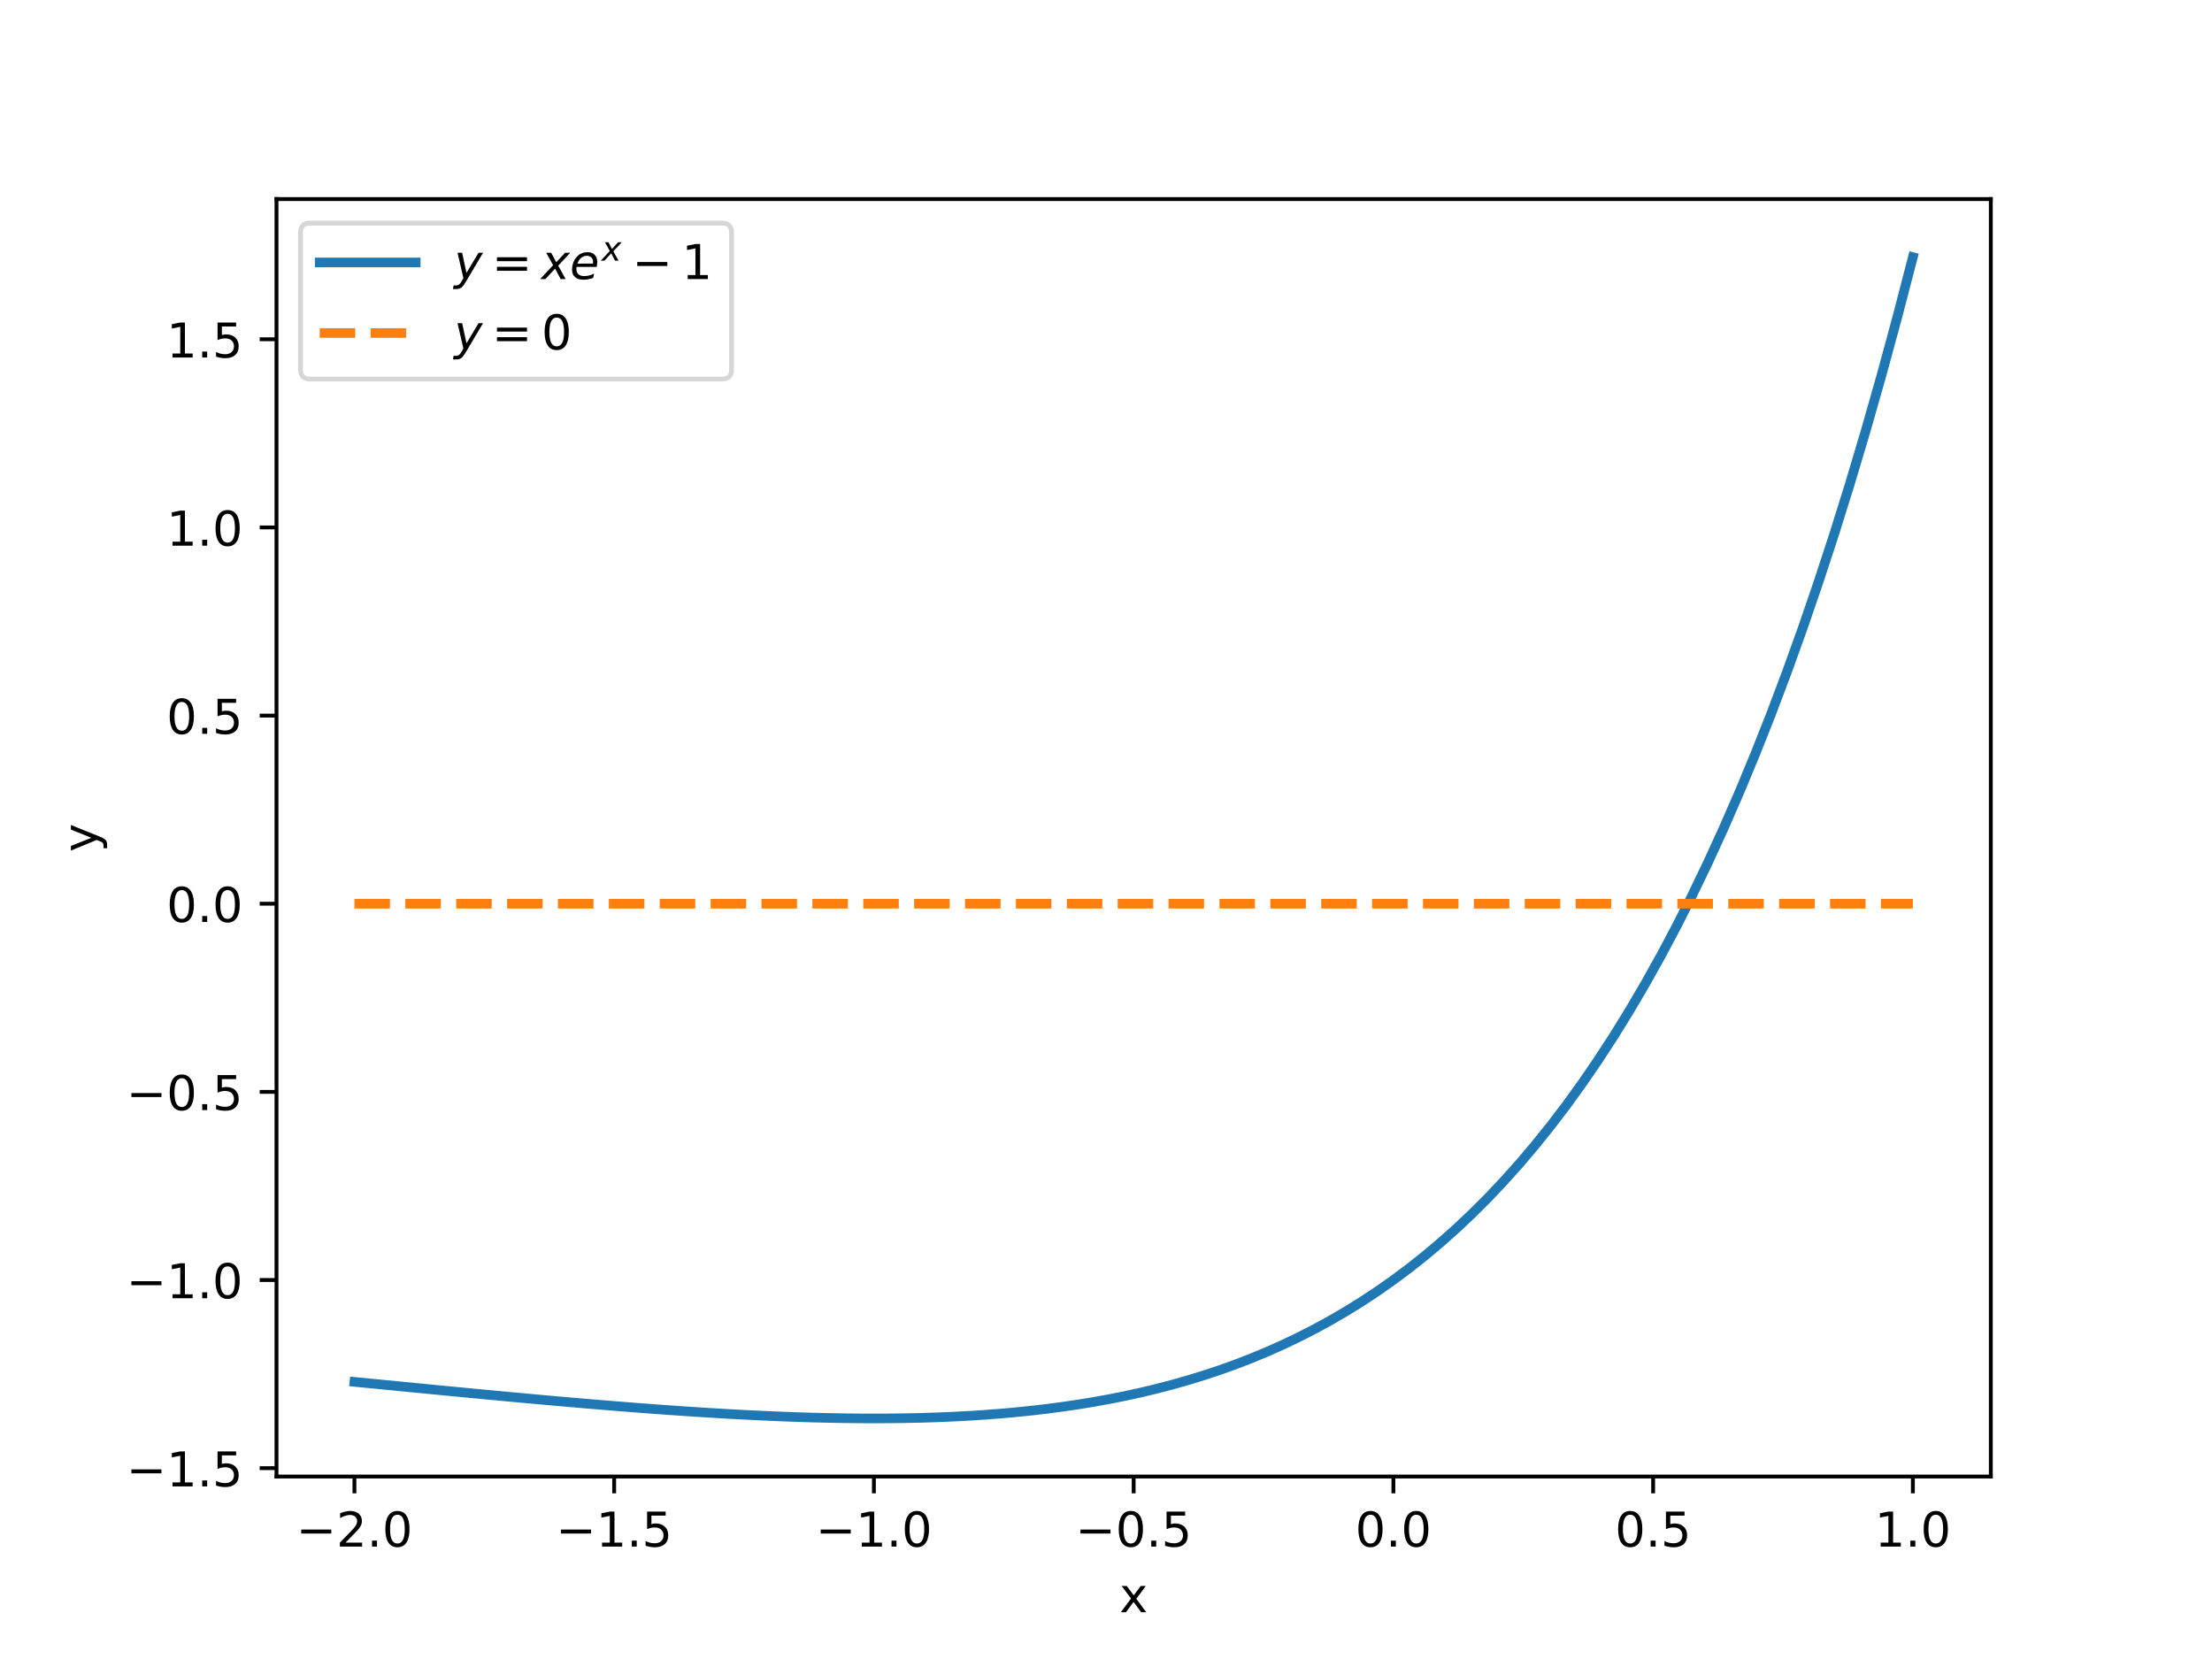 <?xml version="1.0" encoding="utf-8" standalone="no"?>
<!DOCTYPE svg PUBLIC "-//W3C//DTD SVG 1.1//EN"
  "http://www.w3.org/Graphics/SVG/1.1/DTD/svg11.dtd">
<!-- Created with matplotlib (https://matplotlib.org/) -->
<svg height="345.6pt" version="1.1" viewBox="0 0 460.8 345.6" width="460.8pt" xmlns="http://www.w3.org/2000/svg" xmlns:xlink="http://www.w3.org/1999/xlink">
 <defs>
  <style type="text/css">*{stroke-linecap:butt;stroke-linejoin:round;}</style>
 </defs>
 <g id="figure_1">
  <g id="patch_1">
   <path d="M 0 345.6 
L 460.8 345.6 
L 460.8 0 
L 0 0 
z
" style="fill:#ffffff;"/>
  </g>
  <g id="axes_1">
   <g id="patch_2">
    <path d="M 57.6 307.584 
L 414.72 307.584 
L 414.72 41.472 
L 57.6 41.472 
z
" style="fill:#ffffff;"/>
   </g>
   <g id="matplotlib.axis_1">
    <g id="xtick_1">
     <g id="line2d_1">
      <defs>
       <path d="M 0 0 
L 0 3.5 
" id="m1a6da38fdf" style="stroke:#000000;stroke-width:0.8;"/>
      </defs>
      <g>
       <use style="stroke:#000000;stroke-width:0.8;" x="73.833" xlink:href="#m1a6da38fdf" y="307.584"/>
      </g>
     </g>
     <g id="text_1">
      <!-- −2.0 -->
      <g transform="translate(61.691 322.182)scale(0.1 -0.1)">
       <defs>
        <path d="M 10.594 35.5 
L 73.188 35.5 
L 73.188 27.203 
L 10.594 27.203 
z
" id="DejaVuSans-8722"/>
        <path d="M 19.188 8.297 
L 53.609 8.297 
L 53.609 0 
L 7.328 0 
L 7.328 8.297 
Q 12.938 14.109 22.625 23.891 
Q 32.328 33.688 34.812 36.531 
Q 39.547 41.844 41.422 45.531 
Q 43.312 49.219 43.312 52.781 
Q 43.312 58.594 39.234 62.25 
Q 35.156 65.922 28.609 65.922 
Q 23.969 65.922 18.812 64.312 
Q 13.672 62.703 7.812 59.422 
L 7.812 69.391 
Q 13.766 71.781 18.938 73 
Q 24.125 74.219 28.422 74.219 
Q 39.75 74.219 46.484 68.547 
Q 53.219 62.891 53.219 53.422 
Q 53.219 48.922 51.531 44.891 
Q 49.859 40.875 45.406 35.406 
Q 44.188 33.984 37.641 27.219 
Q 31.109 20.453 19.188 8.297 
z
" id="DejaVuSans-50"/>
        <path d="M 10.688 12.406 
L 21 12.406 
L 21 0 
L 10.688 0 
z
" id="DejaVuSans-46"/>
        <path d="M 31.781 66.406 
Q 24.172 66.406 20.328 58.906 
Q 16.5 51.422 16.5 36.375 
Q 16.5 21.391 20.328 13.891 
Q 24.172 6.391 31.781 6.391 
Q 39.453 6.391 43.281 13.891 
Q 47.125 21.391 47.125 36.375 
Q 47.125 51.422 43.281 58.906 
Q 39.453 66.406 31.781 66.406 
z
M 31.781 74.219 
Q 44.047 74.219 50.516 64.516 
Q 56.984 54.828 56.984 36.375 
Q 56.984 17.969 50.516 8.266 
Q 44.047 -1.422 31.781 -1.422 
Q 19.531 -1.422 13.062 8.266 
Q 6.594 17.969 6.594 36.375 
Q 6.594 54.828 13.062 64.516 
Q 19.531 74.219 31.781 74.219 
z
" id="DejaVuSans-48"/>
       </defs>
       <use xlink:href="#DejaVuSans-8722"/>
       <use x="83.789" xlink:href="#DejaVuSans-50"/>
       <use x="147.412" xlink:href="#DejaVuSans-46"/>
       <use x="179.199" xlink:href="#DejaVuSans-48"/>
      </g>
     </g>
    </g>
    <g id="xtick_2">
     <g id="line2d_2">
      <g>
       <use style="stroke:#000000;stroke-width:0.8;" x="127.942" xlink:href="#m1a6da38fdf" y="307.584"/>
      </g>
     </g>
     <g id="text_2">
      <!-- −1.5 -->
      <g transform="translate(115.8 322.182)scale(0.1 -0.1)">
       <defs>
        <path d="M 12.406 8.297 
L 28.516 8.297 
L 28.516 63.922 
L 10.984 60.406 
L 10.984 69.391 
L 28.422 72.906 
L 38.281 72.906 
L 38.281 8.297 
L 54.391 8.297 
L 54.391 0 
L 12.406 0 
z
" id="DejaVuSans-49"/>
        <path d="M 10.797 72.906 
L 49.516 72.906 
L 49.516 64.594 
L 19.828 64.594 
L 19.828 46.734 
Q 21.969 47.469 24.109 47.828 
Q 26.266 48.188 28.422 48.188 
Q 40.625 48.188 47.75 41.5 
Q 54.891 34.812 54.891 23.391 
Q 54.891 11.625 47.562 5.094 
Q 40.234 -1.422 26.906 -1.422 
Q 22.312 -1.422 17.547 -0.641 
Q 12.797 0.141 7.719 1.703 
L 7.719 11.625 
Q 12.109 9.234 16.797 8.062 
Q 21.484 6.891 26.703 6.891 
Q 35.156 6.891 40.078 11.328 
Q 45.016 15.766 45.016 23.391 
Q 45.016 31 40.078 35.438 
Q 35.156 39.891 26.703 39.891 
Q 22.75 39.891 18.812 39.016 
Q 14.891 38.141 10.797 36.281 
z
" id="DejaVuSans-53"/>
       </defs>
       <use xlink:href="#DejaVuSans-8722"/>
       <use x="83.789" xlink:href="#DejaVuSans-49"/>
       <use x="147.412" xlink:href="#DejaVuSans-46"/>
       <use x="179.199" xlink:href="#DejaVuSans-53"/>
      </g>
     </g>
    </g>
    <g id="xtick_3">
     <g id="line2d_3">
      <g>
       <use style="stroke:#000000;stroke-width:0.8;" x="182.051" xlink:href="#m1a6da38fdf" y="307.584"/>
      </g>
     </g>
     <g id="text_3">
      <!-- −1.0 -->
      <g transform="translate(169.91 322.182)scale(0.1 -0.1)">
       <use xlink:href="#DejaVuSans-8722"/>
       <use x="83.789" xlink:href="#DejaVuSans-49"/>
       <use x="147.412" xlink:href="#DejaVuSans-46"/>
       <use x="179.199" xlink:href="#DejaVuSans-48"/>
      </g>
     </g>
    </g>
    <g id="xtick_4">
     <g id="line2d_4">
      <g>
       <use style="stroke:#000000;stroke-width:0.8;" x="236.16" xlink:href="#m1a6da38fdf" y="307.584"/>
      </g>
     </g>
     <g id="text_4">
      <!-- −0.5 -->
      <g transform="translate(224.019 322.182)scale(0.1 -0.1)">
       <use xlink:href="#DejaVuSans-8722"/>
       <use x="83.789" xlink:href="#DejaVuSans-48"/>
       <use x="147.412" xlink:href="#DejaVuSans-46"/>
       <use x="179.199" xlink:href="#DejaVuSans-53"/>
      </g>
     </g>
    </g>
    <g id="xtick_5">
     <g id="line2d_5">
      <g>
       <use style="stroke:#000000;stroke-width:0.8;" x="290.269" xlink:href="#m1a6da38fdf" y="307.584"/>
      </g>
     </g>
     <g id="text_5">
      <!-- 0.0 -->
      <g transform="translate(282.318 322.182)scale(0.1 -0.1)">
       <use xlink:href="#DejaVuSans-48"/>
       <use x="63.623" xlink:href="#DejaVuSans-46"/>
       <use x="95.41" xlink:href="#DejaVuSans-48"/>
      </g>
     </g>
    </g>
    <g id="xtick_6">
     <g id="line2d_6">
      <g>
       <use style="stroke:#000000;stroke-width:0.8;" x="344.378" xlink:href="#m1a6da38fdf" y="307.584"/>
      </g>
     </g>
     <g id="text_6">
      <!-- 0.5 -->
      <g transform="translate(336.427 322.182)scale(0.1 -0.1)">
       <use xlink:href="#DejaVuSans-48"/>
       <use x="63.623" xlink:href="#DejaVuSans-46"/>
       <use x="95.41" xlink:href="#DejaVuSans-53"/>
      </g>
     </g>
    </g>
    <g id="xtick_7">
     <g id="line2d_7">
      <g>
       <use style="stroke:#000000;stroke-width:0.8;" x="398.487" xlink:href="#m1a6da38fdf" y="307.584"/>
      </g>
     </g>
     <g id="text_7">
      <!-- 1.0 -->
      <g transform="translate(390.536 322.182)scale(0.1 -0.1)">
       <use xlink:href="#DejaVuSans-49"/>
       <use x="63.623" xlink:href="#DejaVuSans-46"/>
       <use x="95.41" xlink:href="#DejaVuSans-48"/>
      </g>
     </g>
    </g>
    <g id="text_8">
     <!-- x -->
     <g transform="translate(233.201 335.861)scale(0.1 -0.1)">
      <defs>
       <path d="M 54.891 54.688 
L 35.109 28.078 
L 55.906 0 
L 45.312 0 
L 29.391 21.484 
L 13.484 0 
L 2.875 0 
L 24.125 28.609 
L 4.688 54.688 
L 15.281 54.688 
L 29.781 35.203 
L 44.281 54.688 
z
" id="DejaVuSans-120"/>
      </defs>
      <use xlink:href="#DejaVuSans-120"/>
     </g>
    </g>
   </g>
   <g id="matplotlib.axis_2">
    <g id="ytick_1">
     <g id="line2d_8">
      <defs>
       <path d="M 0 0 
L -3.5 0 
" id="m30ebee4996" style="stroke:#000000;stroke-width:0.8;"/>
      </defs>
      <g>
       <use style="stroke:#000000;stroke-width:0.8;" x="57.6" xlink:href="#m30ebee4996" y="305.845"/>
      </g>
     </g>
     <g id="text_9">
      <!-- −1.5 -->
      <g transform="translate(26.317 309.644)scale(0.1 -0.1)">
       <use xlink:href="#DejaVuSans-8722"/>
       <use x="83.789" xlink:href="#DejaVuSans-49"/>
       <use x="147.412" xlink:href="#DejaVuSans-46"/>
       <use x="179.199" xlink:href="#DejaVuSans-53"/>
      </g>
     </g>
    </g>
    <g id="ytick_2">
     <g id="line2d_9">
      <g>
       <use style="stroke:#000000;stroke-width:0.8;" x="57.6" xlink:href="#m30ebee4996" y="266.65"/>
      </g>
     </g>
     <g id="text_10">
      <!-- −1.0 -->
      <g transform="translate(26.317 270.45)scale(0.1 -0.1)">
       <use xlink:href="#DejaVuSans-8722"/>
       <use x="83.789" xlink:href="#DejaVuSans-49"/>
       <use x="147.412" xlink:href="#DejaVuSans-46"/>
       <use x="179.199" xlink:href="#DejaVuSans-48"/>
      </g>
     </g>
    </g>
    <g id="ytick_3">
     <g id="line2d_10">
      <g>
       <use style="stroke:#000000;stroke-width:0.8;" x="57.6" xlink:href="#m30ebee4996" y="227.456"/>
      </g>
     </g>
     <g id="text_11">
      <!-- −0.5 -->
      <g transform="translate(26.317 231.255)scale(0.1 -0.1)">
       <use xlink:href="#DejaVuSans-8722"/>
       <use x="83.789" xlink:href="#DejaVuSans-48"/>
       <use x="147.412" xlink:href="#DejaVuSans-46"/>
       <use x="179.199" xlink:href="#DejaVuSans-53"/>
      </g>
     </g>
    </g>
    <g id="ytick_4">
     <g id="line2d_11">
      <g>
       <use style="stroke:#000000;stroke-width:0.8;" x="57.6" xlink:href="#m30ebee4996" y="188.262"/>
      </g>
     </g>
     <g id="text_12">
      <!-- 0.0 -->
      <g transform="translate(34.697 192.061)scale(0.1 -0.1)">
       <use xlink:href="#DejaVuSans-48"/>
       <use x="63.623" xlink:href="#DejaVuSans-46"/>
       <use x="95.41" xlink:href="#DejaVuSans-48"/>
      </g>
     </g>
    </g>
    <g id="ytick_5">
     <g id="line2d_12">
      <g>
       <use style="stroke:#000000;stroke-width:0.8;" x="57.6" xlink:href="#m30ebee4996" y="149.067"/>
      </g>
     </g>
     <g id="text_13">
      <!-- 0.5 -->
      <g transform="translate(34.697 152.867)scale(0.1 -0.1)">
       <use xlink:href="#DejaVuSans-48"/>
       <use x="63.623" xlink:href="#DejaVuSans-46"/>
       <use x="95.41" xlink:href="#DejaVuSans-53"/>
      </g>
     </g>
    </g>
    <g id="ytick_6">
     <g id="line2d_13">
      <g>
       <use style="stroke:#000000;stroke-width:0.8;" x="57.6" xlink:href="#m30ebee4996" y="109.873"/>
      </g>
     </g>
     <g id="text_14">
      <!-- 1.0 -->
      <g transform="translate(34.697 113.672)scale(0.1 -0.1)">
       <use xlink:href="#DejaVuSans-49"/>
       <use x="63.623" xlink:href="#DejaVuSans-46"/>
       <use x="95.41" xlink:href="#DejaVuSans-48"/>
      </g>
     </g>
    </g>
    <g id="ytick_7">
     <g id="line2d_14">
      <g>
       <use style="stroke:#000000;stroke-width:0.8;" x="57.6" xlink:href="#m30ebee4996" y="70.679"/>
      </g>
     </g>
     <g id="text_15">
      <!-- 1.5 -->
      <g transform="translate(34.697 74.478)scale(0.1 -0.1)">
       <use xlink:href="#DejaVuSans-49"/>
       <use x="63.623" xlink:href="#DejaVuSans-46"/>
       <use x="95.41" xlink:href="#DejaVuSans-53"/>
      </g>
     </g>
    </g>
    <g id="text_16">
     <!-- y -->
     <g transform="translate(20.238 177.487)rotate(-90)scale(0.1 -0.1)">
      <defs>
       <path d="M 32.172 -5.078 
Q 28.375 -14.844 24.75 -17.812 
Q 21.141 -20.797 15.094 -20.797 
L 7.906 -20.797 
L 7.906 -13.281 
L 13.188 -13.281 
Q 16.891 -13.281 18.938 -11.516 
Q 21 -9.766 23.484 -3.219 
L 25.094 0.875 
L 2.984 54.688 
L 12.5 54.688 
L 29.594 11.922 
L 46.688 54.688 
L 56.203 54.688 
z
" id="DejaVuSans-121"/>
      </defs>
      <use xlink:href="#DejaVuSans-121"/>
     </g>
    </g>
   </g>
   <g id="line2d_15">
    <path clip-path="url(#p0168c3dbee)" d="M 73.833 287.868 
L 77.112 288.189 
L 80.391 288.51 
L 83.671 288.831 
L 86.95 289.15 
L 90.229 289.469 
L 93.509 289.785 
L 96.788 290.099 
L 100.067 290.411 
L 103.347 290.72 
L 106.626 291.025 
L 109.905 291.327 
L 113.185 291.623 
L 116.464 291.915 
L 119.743 292.201 
L 123.023 292.481 
L 126.302 292.753 
L 129.581 293.018 
L 132.861 293.275 
L 136.14 293.522 
L 139.42 293.76 
L 142.699 293.986 
L 145.978 294.201 
L 149.258 294.403 
L 152.537 294.592 
L 155.816 294.766 
L 159.096 294.924 
L 162.375 295.065 
L 165.654 295.189 
L 168.934 295.293 
L 172.213 295.376 
L 175.492 295.437 
L 178.772 295.475 
L 182.051 295.488 
L 185.33 295.474 
L 188.61 295.433 
L 191.889 295.361 
L 195.168 295.258 
L 198.448 295.122 
L 201.727 294.949 
L 205.006 294.74 
L 208.286 294.49 
L 211.565 294.199 
L 214.844 293.863 
L 218.124 293.481 
L 221.403 293.05 
L 224.682 292.566 
L 227.962 292.028 
L 231.241 291.432 
L 234.52 290.775 
L 237.8 290.055 
L 241.079 289.267 
L 244.358 288.409 
L 247.638 287.476 
L 250.917 286.465 
L 254.196 285.373 
L 257.476 284.195 
L 260.755 282.926 
L 264.034 281.563 
L 267.314 280.1 
L 270.593 278.533 
L 273.872 276.858 
L 277.152 275.067 
L 280.431 273.157 
L 283.71 271.122 
L 286.99 268.955 
L 290.269 266.65 
L 293.548 264.202 
L 296.828 261.603 
L 300.107 258.846 
L 303.386 255.924 
L 306.666 252.83 
L 309.945 249.556 
L 313.224 246.093 
L 316.504 242.434 
L 319.783 238.569 
L 323.062 234.488 
L 326.342 230.184 
L 329.621 225.645 
L 332.9 220.861 
L 336.18 215.821 
L 339.459 210.515 
L 342.739 204.93 
L 346.018 199.055 
L 349.297 192.877 
L 352.577 186.383 
L 355.856 179.558 
L 359.135 172.39 
L 362.415 164.864 
L 365.694 156.963 
L 368.973 148.672 
L 372.253 139.976 
L 375.532 130.855 
L 378.811 121.294 
L 382.091 111.272 
L 385.37 100.772 
L 388.649 89.773 
L 391.929 78.253 
L 395.208 66.192 
L 398.487 53.568 
" style="fill:none;stroke:#1f77b4;stroke-linecap:square;stroke-width:2;"/>
   </g>
   <g id="line2d_16">
    <path clip-path="url(#p0168c3dbee)" d="M 73.833 188.262 
L 77.112 188.262 
L 80.391 188.262 
L 83.671 188.262 
L 86.95 188.262 
L 90.229 188.262 
L 93.509 188.262 
L 96.788 188.262 
L 100.067 188.262 
L 103.347 188.262 
L 106.626 188.262 
L 109.905 188.262 
L 113.185 188.262 
L 116.464 188.262 
L 119.743 188.262 
L 123.023 188.262 
L 126.302 188.262 
L 129.581 188.262 
L 132.861 188.262 
L 136.14 188.262 
L 139.42 188.262 
L 142.699 188.262 
L 145.978 188.262 
L 149.258 188.262 
L 152.537 188.262 
L 155.816 188.262 
L 159.096 188.262 
L 162.375 188.262 
L 165.654 188.262 
L 168.934 188.262 
L 172.213 188.262 
L 175.492 188.262 
L 178.772 188.262 
L 182.051 188.262 
L 185.33 188.262 
L 188.61 188.262 
L 191.889 188.262 
L 195.168 188.262 
L 198.448 188.262 
L 201.727 188.262 
L 205.006 188.262 
L 208.286 188.262 
L 211.565 188.262 
L 214.844 188.262 
L 218.124 188.262 
L 221.403 188.262 
L 224.682 188.262 
L 227.962 188.262 
L 231.241 188.262 
L 234.52 188.262 
L 237.8 188.262 
L 241.079 188.262 
L 244.358 188.262 
L 247.638 188.262 
L 250.917 188.262 
L 254.196 188.262 
L 257.476 188.262 
L 260.755 188.262 
L 264.034 188.262 
L 267.314 188.262 
L 270.593 188.262 
L 273.872 188.262 
L 277.152 188.262 
L 280.431 188.262 
L 283.71 188.262 
L 286.99 188.262 
L 290.269 188.262 
L 293.548 188.262 
L 296.828 188.262 
L 300.107 188.262 
L 303.386 188.262 
L 306.666 188.262 
L 309.945 188.262 
L 313.224 188.262 
L 316.504 188.262 
L 319.783 188.262 
L 323.062 188.262 
L 326.342 188.262 
L 329.621 188.262 
L 332.9 188.262 
L 336.18 188.262 
L 339.459 188.262 
L 342.739 188.262 
L 346.018 188.262 
L 349.297 188.262 
L 352.577 188.262 
L 355.856 188.262 
L 359.135 188.262 
L 362.415 188.262 
L 365.694 188.262 
L 368.973 188.262 
L 372.253 188.262 
L 375.532 188.262 
L 378.811 188.262 
L 382.091 188.262 
L 385.37 188.262 
L 388.649 188.262 
L 391.929 188.262 
L 395.208 188.262 
L 398.487 188.262 
" style="fill:none;stroke:#ff7f0e;stroke-dasharray:7.4,3.2;stroke-dashoffset:0;stroke-width:2;"/>
   </g>
   <g id="patch_3">
    <path d="M 57.6 307.584 
L 57.6 41.472 
" style="fill:none;stroke:#000000;stroke-linecap:square;stroke-linejoin:miter;stroke-width:0.8;"/>
   </g>
   <g id="patch_4">
    <path d="M 414.72 307.584 
L 414.72 41.472 
" style="fill:none;stroke:#000000;stroke-linecap:square;stroke-linejoin:miter;stroke-width:0.8;"/>
   </g>
   <g id="patch_5">
    <path d="M 57.6 307.584 
L 414.72 307.584 
" style="fill:none;stroke:#000000;stroke-linecap:square;stroke-linejoin:miter;stroke-width:0.8;"/>
   </g>
   <g id="patch_6">
    <path d="M 57.6 41.472 
L 414.72 41.472 
" style="fill:none;stroke:#000000;stroke-linecap:square;stroke-linejoin:miter;stroke-width:0.8;"/>
   </g>
   <g id="legend_1">
    <g id="patch_7">
     <path d="M 64.6 78.97 
L 150.4 78.97 
Q 152.4 78.97 152.4 76.97 
L 152.4 48.472 
Q 152.4 46.472 150.4 46.472 
L 64.6 46.472 
Q 62.6 46.472 62.6 48.472 
L 62.6 76.97 
Q 62.6 78.97 64.6 78.97 
z
" style="fill:#ffffff;opacity:0.8;stroke:#cccccc;stroke-linejoin:miter;"/>
    </g>
    <g id="line2d_17">
     <path d="M 66.6 54.672 
L 86.6 54.672 
" style="fill:none;stroke:#1f77b4;stroke-linecap:square;stroke-width:2;"/>
    </g>
    <g id="line2d_18"/>
    <g id="text_17">
     <!-- $y = xe^x-1$ -->
     <g transform="translate(94.6 58.172)scale(0.1 -0.1)">
      <defs>
       <path d="M 24.812 -5.078 
Q 18.562 -15.578 14.625 -18.188 
Q 10.688 -20.797 4.594 -20.797 
L -2.484 -20.797 
L -0.984 -13.281 
L 4.203 -13.281 
Q 7.953 -13.281 10.594 -11.234 
Q 13.234 -9.188 16.5 -3.219 
L 19.281 2 
L 7.172 54.688 
L 16.703 54.688 
L 25.781 12.797 
L 50.875 54.688 
L 60.297 54.688 
z
" id="DejaVuSans-Oblique-121"/>
       <path d="M 10.594 45.406 
L 73.188 45.406 
L 73.188 37.203 
L 10.594 37.203 
z
M 10.594 25.484 
L 73.188 25.484 
L 73.188 17.188 
L 10.594 17.188 
z
" id="DejaVuSans-61"/>
       <path d="M 60.016 54.688 
L 34.906 27.875 
L 50.297 0 
L 39.984 0 
L 28.422 21.688 
L 8.297 0 
L -2.594 0 
L 24.312 28.812 
L 10.016 54.688 
L 20.312 54.688 
L 30.812 34.906 
L 49.125 54.688 
z
" id="DejaVuSans-Oblique-120"/>
       <path d="M 48.094 32.234 
Q 48.25 33.016 48.312 33.844 
Q 48.391 34.672 48.391 35.5 
Q 48.391 41.453 44.891 44.922 
Q 41.406 48.391 35.406 48.391 
Q 28.719 48.391 23.578 44.156 
Q 18.453 39.938 15.828 32.172 
z
M 55.906 25.203 
L 14.109 25.203 
Q 13.812 23.344 13.719 22.266 
Q 13.625 21.188 13.625 20.406 
Q 13.625 13.625 17.797 9.906 
Q 21.969 6.203 29.594 6.203 
Q 35.453 6.203 40.672 7.516 
Q 45.906 8.844 50.391 11.375 
L 48.688 2.484 
Q 43.844 0.531 38.688 -0.438 
Q 33.547 -1.422 28.219 -1.422 
Q 16.844 -1.422 10.719 4.016 
Q 4.594 9.469 4.594 19.484 
Q 4.594 28.031 7.641 35.375 
Q 10.688 42.719 16.609 48.484 
Q 20.406 52.094 25.656 54.047 
Q 30.906 56 36.812 56 
Q 46.094 56 51.578 50.438 
Q 57.078 44.875 57.078 35.5 
Q 57.078 33.25 56.781 30.688 
Q 56.5 28.125 55.906 25.203 
z
" id="DejaVuSans-Oblique-101"/>
      </defs>
      <use transform="translate(0 0.438)" xlink:href="#DejaVuSans-Oblique-121"/>
      <use transform="translate(78.662 0.438)" xlink:href="#DejaVuSans-61"/>
      <use transform="translate(181.934 0.438)" xlink:href="#DejaVuSans-Oblique-120"/>
      <use transform="translate(241.113 0.438)" xlink:href="#DejaVuSans-Oblique-101"/>
      <use transform="translate(307.287 38.719)scale(0.7)" xlink:href="#DejaVuSans-Oblique-120"/>
      <use transform="translate(370.929 0.438)" xlink:href="#DejaVuSans-8722"/>
      <use transform="translate(474.201 0.438)" xlink:href="#DejaVuSans-49"/>
     </g>
    </g>
    <g id="line2d_19">
     <path d="M 66.6 69.37 
L 86.6 69.37 
" style="fill:none;stroke:#ff7f0e;stroke-dasharray:7.4,3.2;stroke-dashoffset:0;stroke-width:2;"/>
    </g>
    <g id="line2d_20"/>
    <g id="text_18">
     <!-- $y = 0$ -->
     <g transform="translate(94.6 72.87)scale(0.1 -0.1)">
      <use transform="translate(0 0.781)" xlink:href="#DejaVuSans-Oblique-121"/>
      <use transform="translate(78.662 0.781)" xlink:href="#DejaVuSans-61"/>
      <use transform="translate(181.934 0.781)" xlink:href="#DejaVuSans-48"/>
     </g>
    </g>
   </g>
  </g>
 </g>
 <defs>
  <clipPath id="p0168c3dbee">
   <rect height="266.112" width="357.12" x="57.6" y="41.472"/>
  </clipPath>
 </defs>
</svg>
